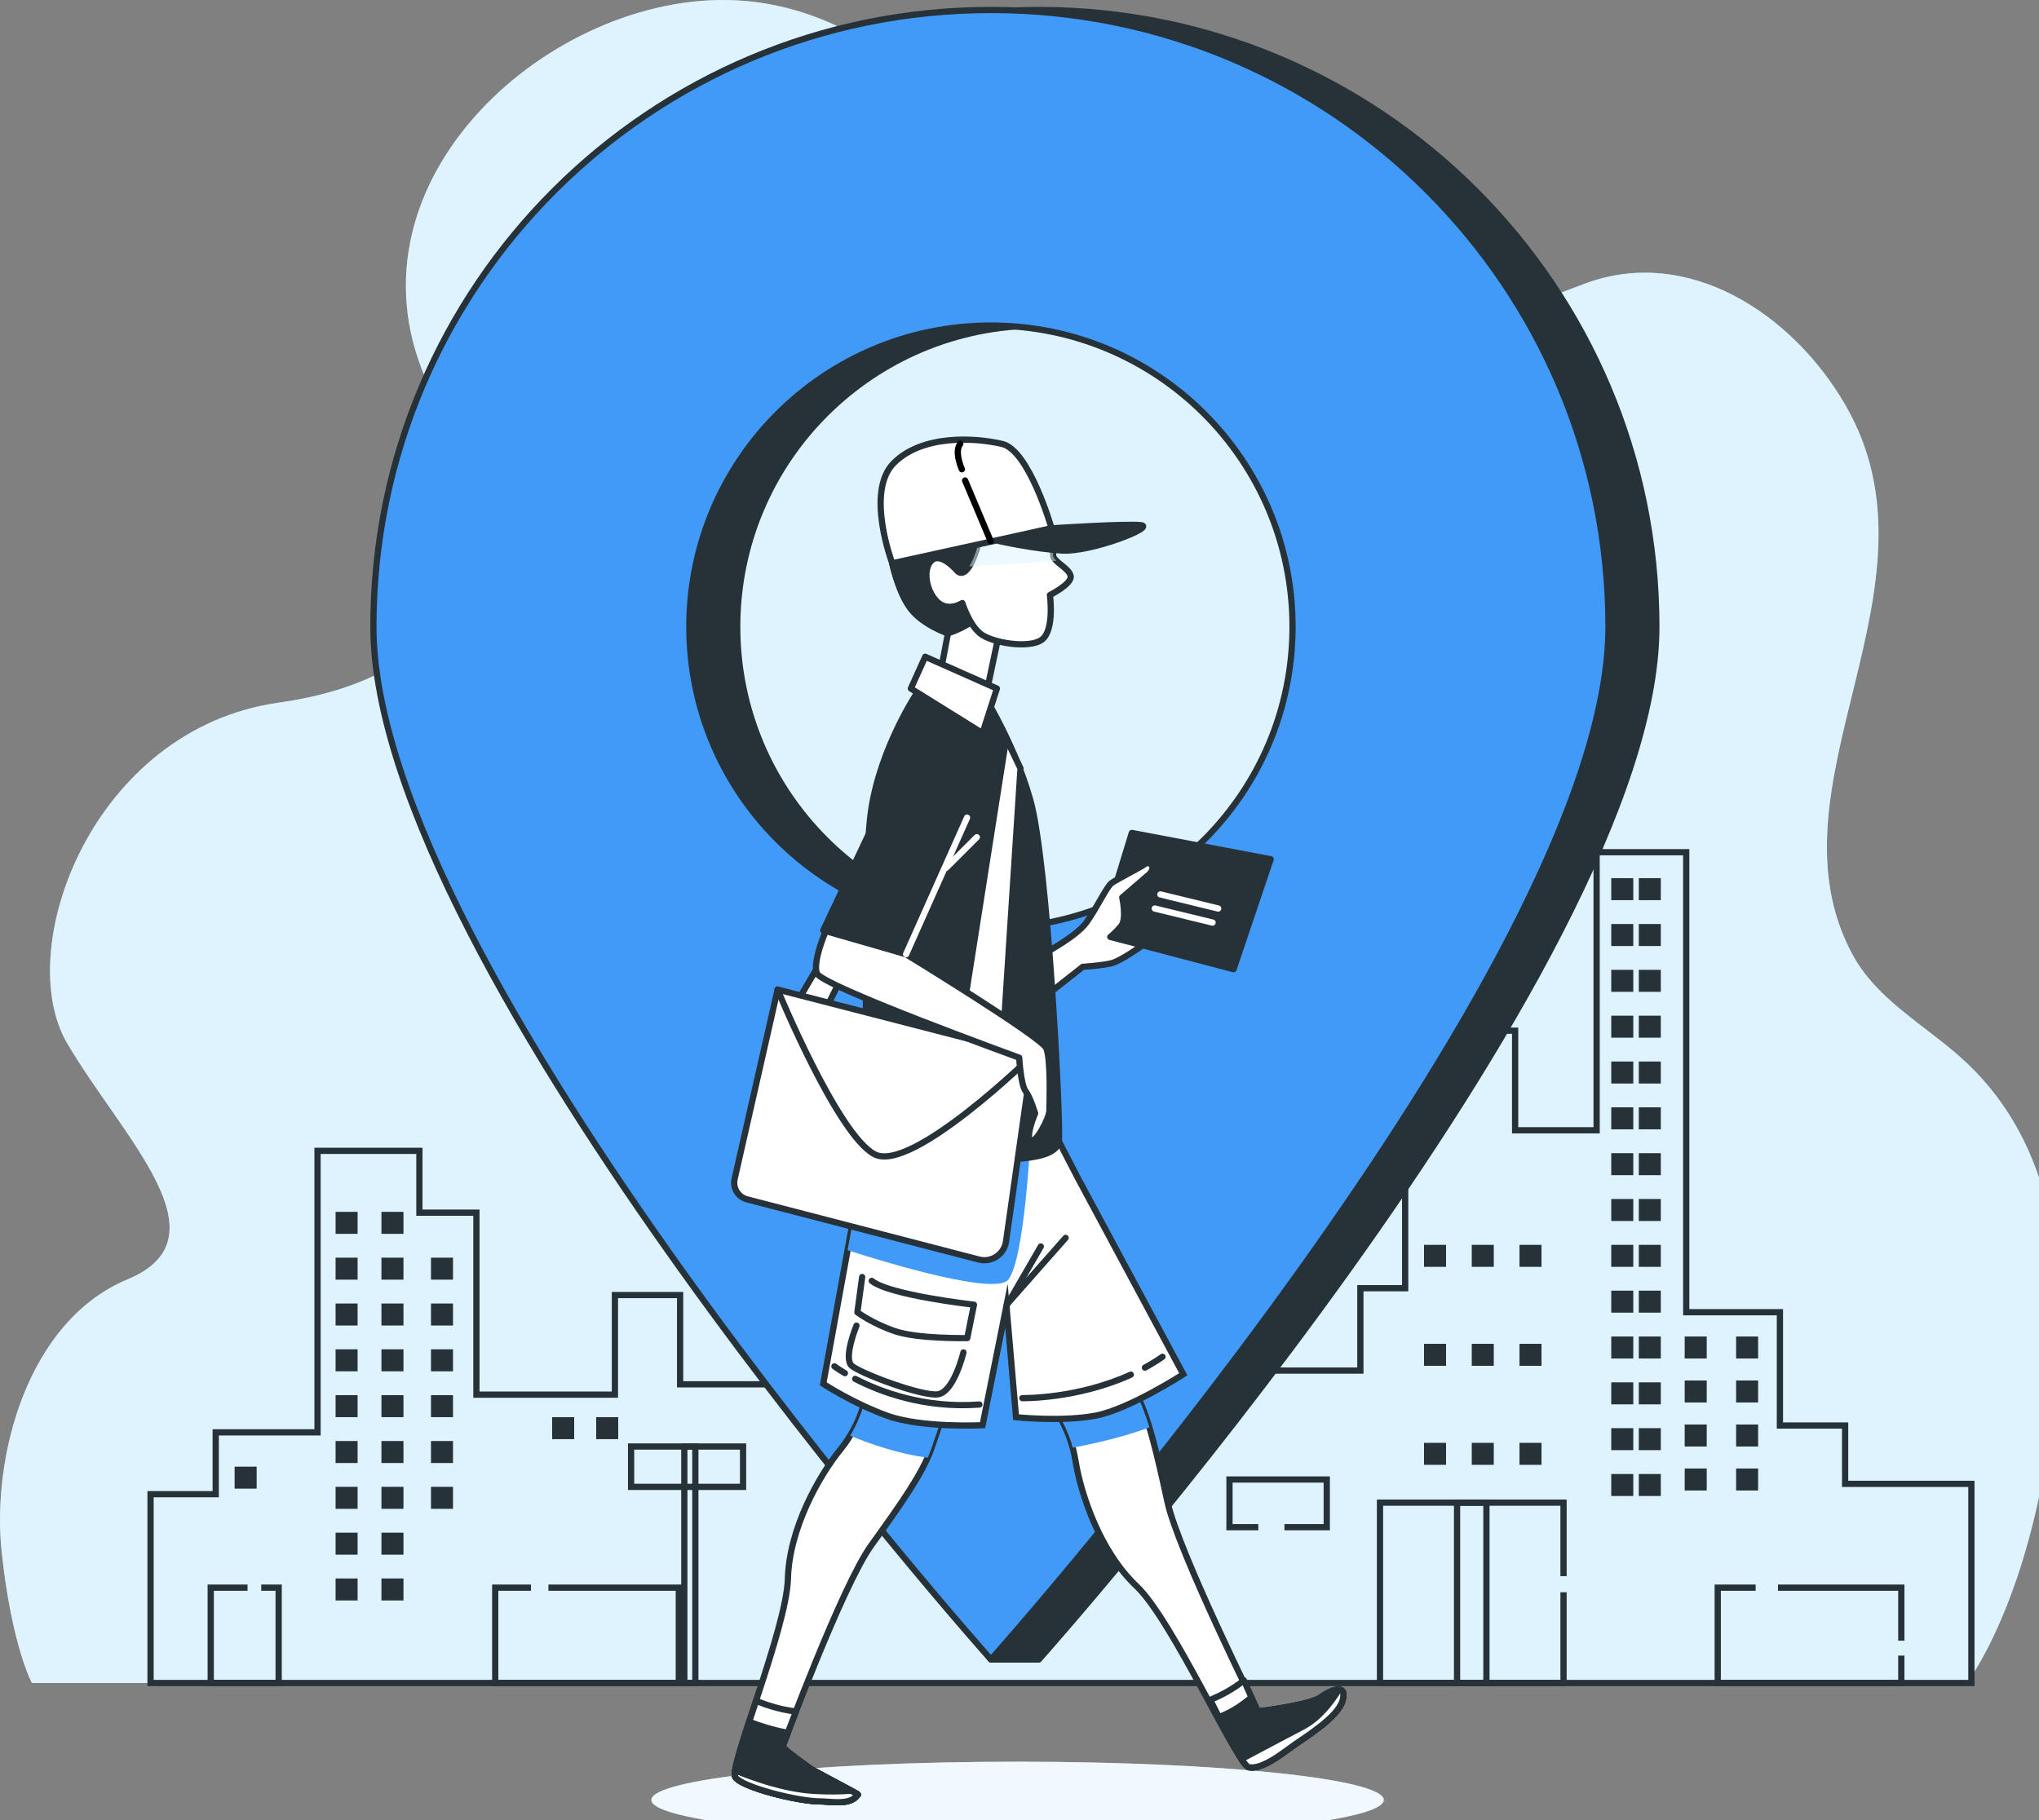 <svg width="327" height="292" viewBox="0 0 327 292" fill="none" xmlns="http://www.w3.org/2000/svg">
<rect x="0" y="0" width="327" height="292" fill="#808080" stroke="none"/>
<g clip-path="url(#clip0_4_333)">
<path d="M309.633 165.709C304.842 162.012 299.952 158.43 297.073 153.092C282.509 126.034 312.857 94.397 296.006 65.076C287.453 50.19 270.586 39.329 254.142 45.511C236.599 52.107 220.039 58.994 201.184 53.533C168.156 43.977 151.028 -0.736 115.067 0.008C85.548 0.621 52.697 31.683 69.794 63.926C82.731 88.315 74.647 108.501 44.736 112.704C14.825 116.907 1.889 152.233 10.779 167.365C19.669 182.505 36.652 198.481 20.483 205.207C4.307 211.941 -1.351 233.807 0.269 248.947C1.889 264.086 5.121 269.969 5.121 269.969H315.414C315.414 269.969 328.504 253.15 330.124 214.472C330.822 197.706 327.352 181.286 314.662 169.82C313.065 168.378 311.353 167.036 309.633 165.709Z" fill="#91D7F8"/>
<path opacity="0.7" d="M309.633 165.709C304.842 162.012 299.952 158.43 297.073 153.092C282.509 126.034 312.857 94.397 296.006 65.076C287.453 50.19 270.586 39.329 254.142 45.511C236.599 52.107 220.039 58.994 201.184 53.533C168.156 43.977 151.028 -0.736 115.067 0.008C85.548 0.621 52.697 31.683 69.794 63.926C82.731 88.315 74.647 108.501 44.736 112.704C14.825 116.907 1.889 152.233 10.779 167.365C19.669 182.505 36.652 198.481 20.483 205.207C4.307 211.941 -1.351 233.807 0.269 248.947C1.889 264.086 5.121 269.969 5.121 269.969H315.414C315.414 269.969 328.504 253.15 330.124 214.472C330.822 197.706 327.352 181.286 314.662 169.82C313.065 168.378 311.353 167.036 309.633 165.709Z" fill="white"/>
<path d="M163.188 294.865C195.625 294.865 221.92 292.117 221.92 288.729C221.92 285.34 195.625 282.593 163.188 282.593C130.752 282.593 104.457 285.34 104.457 288.729C104.457 292.117 130.752 294.865 163.188 294.865Z" fill="#DEF3FD"/>
<path opacity="0.5" d="M163.188 294.865C195.625 294.865 221.92 292.117 221.92 288.729C221.92 285.34 195.625 282.593 163.188 282.593C130.752 282.593 104.457 285.34 104.457 288.729C104.457 292.117 130.752 294.865 163.188 294.865Z" fill="white"/>
<path d="M295.906 238.025V228.668H285.449V210.492H270.425V136.703H256.053V181.309H242.986V165.333H225.351V206.641H218.166V219.856H201.176V214.902H206.404V212.148H184.846V215.446H187.464V229.765H176.355V202.784H137.155V222.057H109.071V207.738H98.615V223.714H76.404V194.523H67.261V184.607H50.923V229.765H34.594V239.682H24.145V269.969H316.158V238.025H295.906Z" stroke="#263238" stroke-miterlimit="10"/>
<path d="M57.349 194.393H53.818V197.921H57.349V194.393Z" fill="#263238"/>
<path d="M64.704 194.393H61.173V197.921H64.704V194.393Z" fill="#263238"/>
<path d="M57.349 201.741H53.818V205.269H57.349V201.741Z" fill="#263238"/>
<path d="M64.704 201.741H61.173V205.269H64.704V201.741Z" fill="#263238"/>
<path d="M72.65 201.741H69.119V205.269H72.65V201.741Z" fill="#263238"/>
<path d="M72.65 209.096H69.119V212.624H72.65V209.096Z" fill="#263238"/>
<path d="M72.65 216.443H69.119V219.971H72.65V216.443Z" fill="#263238"/>
<path d="M72.65 223.798H69.119V227.326H72.65V223.798Z" fill="#263238"/>
<path d="M72.65 231.153H69.119V234.681H72.65V231.153Z" fill="#263238"/>
<path d="M72.65 238.501H69.119V242.029H72.65V238.501Z" fill="#263238"/>
<path d="M57.349 209.096H53.818V212.624H57.349V209.096Z" fill="#263238"/>
<path d="M64.704 209.096H61.173V212.624H64.704V209.096Z" fill="#263238"/>
<path d="M57.349 216.443H53.818V219.971H57.349V216.443Z" fill="#263238"/>
<path d="M64.704 216.443H61.173V219.971H64.704V216.443Z" fill="#263238"/>
<path d="M57.349 223.798H53.818V227.326H57.349V223.798Z" fill="#263238"/>
<path d="M64.704 223.798H61.173V227.326H64.704V223.798Z" fill="#263238"/>
<path d="M57.349 231.153H53.818V234.681H57.349V231.153Z" fill="#263238"/>
<path d="M41.158 235.264H37.626V238.792H41.158V235.264Z" fill="#263238"/>
<path d="M92.081 227.326H88.55V230.854H92.081V227.326Z" fill="#263238"/>
<path d="M99.144 227.326H95.613V230.854H99.144V227.326Z" fill="#263238"/>
<path d="M261.934 140.867H258.402V144.395H261.934V140.867Z" fill="#263238"/>
<path d="M266.348 140.867H262.817V144.395H266.348V140.867Z" fill="#263238"/>
<path d="M261.934 148.222H258.402V151.75H261.934V148.222Z" fill="#263238"/>
<path d="M266.348 148.222H262.817V151.75H266.348V148.222Z" fill="#263238"/>
<path d="M261.934 155.57H258.402V159.098H261.934V155.57Z" fill="#263238"/>
<path d="M266.348 155.57H262.817V159.098H266.348V155.57Z" fill="#263238"/>
<path d="M261.934 162.925H258.402V166.453H261.934V162.925Z" fill="#263238"/>
<path d="M266.348 162.925H262.817V166.453H266.348V162.925Z" fill="#263238"/>
<path d="M261.934 170.28H258.402V173.808H261.934V170.28Z" fill="#263238"/>
<path d="M266.348 170.28H262.817V173.808H266.348V170.28Z" fill="#263238"/>
<path d="M261.934 177.627H258.402V181.155H261.934V177.627Z" fill="#263238"/>
<path d="M266.348 177.627H262.817V181.155H266.348V177.627Z" fill="#263238"/>
<path d="M261.934 184.982H258.402V188.51H261.934V184.982Z" fill="#263238"/>
<path d="M266.348 184.982H262.817V188.51H266.348V184.982Z" fill="#263238"/>
<path d="M261.934 192.33H258.402V195.858H261.934V192.33Z" fill="#263238"/>
<path d="M266.348 192.33H262.817V195.858H266.348V192.33Z" fill="#263238"/>
<path d="M261.934 199.685H258.402V203.213H261.934V199.685Z" fill="#263238"/>
<path d="M266.348 199.685H262.817V203.213H266.348V199.685Z" fill="#263238"/>
<path d="M231.908 199.685H228.376V203.213H231.908V199.685Z" fill="#263238"/>
<path d="M239.562 199.685H236.031V203.213H239.562V199.685Z" fill="#263238"/>
<path d="M247.216 199.685H243.685V203.213H247.216V199.685Z" fill="#263238"/>
<path d="M231.908 215.561H228.376V219.089H231.908V215.561Z" fill="#263238"/>
<path d="M239.562 215.561H236.031V219.089H239.562V215.561Z" fill="#263238"/>
<path d="M247.216 215.561H243.685V219.089H247.216V215.561Z" fill="#263238"/>
<path d="M231.908 231.445H228.376V234.973H231.908V231.445Z" fill="#263238"/>
<path d="M239.562 231.445H236.031V234.973H239.562V231.445Z" fill="#263238"/>
<path d="M247.216 231.445H243.685V234.973H247.216V231.445Z" fill="#263238"/>
<path d="M261.934 207.033H258.402V210.561H261.934V207.033Z" fill="#263238"/>
<path d="M266.348 207.033H262.817V210.561H266.348V207.033Z" fill="#263238"/>
<path d="M261.934 214.388H258.402V217.916H261.934V214.388Z" fill="#263238"/>
<path d="M266.348 214.388H262.817V217.916H266.348V214.388Z" fill="#263238"/>
<path d="M261.934 221.743H258.402V225.271H261.934V221.743Z" fill="#263238"/>
<path d="M266.348 221.743H262.817V225.271H266.348V221.743Z" fill="#263238"/>
<path d="M273.711 214.388H270.179V217.916H273.711V214.388Z" fill="#263238"/>
<path d="M281.956 214.388H278.425V217.916H281.956V214.388Z" fill="#263238"/>
<path d="M273.711 221.444H270.179V224.972H273.711V221.444Z" fill="#263238"/>
<path d="M281.956 221.444H278.425V224.972H281.956V221.444Z" fill="#263238"/>
<path d="M273.711 228.507H270.179V232.035H273.711V228.507Z" fill="#263238"/>
<path d="M281.956 228.507H278.425V232.035H281.956V228.507Z" fill="#263238"/>
<path d="M273.711 235.563H270.179V239.091H273.711V235.563Z" fill="#263238"/>
<path d="M281.956 235.563H278.425V239.091H281.956V235.563Z" fill="#263238"/>
<path d="M261.934 229.09H258.402V232.618H261.934V229.09Z" fill="#263238"/>
<path d="M266.348 229.09H262.817V232.618H266.348V229.09Z" fill="#263238"/>
<path d="M261.934 236.445H258.402V239.973H261.934V236.445Z" fill="#263238"/>
<path d="M266.348 236.445H262.817V239.973H266.348V236.445Z" fill="#263238"/>
<path d="M64.704 231.153H61.173V234.681H64.704V231.153Z" fill="#263238"/>
<path d="M57.349 238.501H53.818V242.029H57.349V238.501Z" fill="#263238"/>
<path d="M64.704 238.501H61.173V242.029H64.704V238.501Z" fill="#263238"/>
<path d="M57.349 245.856H53.818V249.384H57.349V245.856Z" fill="#263238"/>
<path d="M64.704 245.856H61.173V249.384H64.704V245.856Z" fill="#263238"/>
<path d="M57.349 253.203H53.818V256.731H57.349V253.203Z" fill="#263238"/>
<path d="M64.704 253.203H61.173V256.731H64.704V253.203Z" fill="#263238"/>
<path d="M250.748 255.412V269.969H221.313V241.039H250.748V252.828" stroke="#263238" stroke-miterlimit="10"/>
<path d="M304.919 265.574V269.969H275.477V254.676H281.557" stroke="#263238" stroke-miterlimit="10"/>
<path d="M285.142 254.676H304.919V263.181" stroke="#263238" stroke-miterlimit="10"/>
<path d="M87.951 254.676H108.864V269.969H79.421V254.676H85.156" stroke="#263238" stroke-miterlimit="10"/>
<path d="M41.895 254.676H44.69V269.969H33.795V254.676H39.699" stroke="#263238" stroke-miterlimit="10"/>
<path d="M238.38 241.039H233.674V269.969H238.38V241.039Z" stroke="#263238" stroke-miterlimit="10"/>
<path d="M201.798 244.974H197.176V237.327H212.776V244.974H205.989" stroke="#263238" stroke-miterlimit="10"/>
<path d="M119.167 232.035H101.21V238.508H119.167V232.035Z" stroke="#263238" stroke-miterlimit="10"/>
<path d="M111.513 232.035H109.747V269.969H111.513V232.035Z" stroke="#263238" stroke-miterlimit="10"/>
<path d="M166.597 1.603C111.904 1.603 67.56 45.902 67.56 100.54C67.56 149.894 158.92 266.203 158.92 266.203H166.597C166.597 266.203 265.634 155.179 265.634 100.54C265.634 45.902 221.29 1.603 166.597 1.603ZM166.597 148.859C139.888 148.859 118.23 127.223 118.23 100.54C118.23 73.858 139.888 52.222 166.597 52.222C193.306 52.222 214.964 73.858 214.964 100.54C214.964 127.223 193.306 148.859 166.597 148.859Z" fill="#263238" stroke="#263238" stroke-linecap="round" stroke-linejoin="round"/>
<path d="M158.92 1.603C104.227 1.603 59.883 45.902 59.883 100.54C59.883 155.179 158.92 266.203 158.92 266.203C158.92 266.203 257.957 155.179 257.957 100.54C257.957 45.902 213.613 1.603 158.92 1.603ZM158.92 148.859C132.211 148.859 110.553 127.223 110.553 100.54C110.553 73.858 132.211 52.222 158.92 52.222C185.629 52.222 207.287 73.858 207.287 100.54C207.287 127.223 185.629 148.859 158.92 148.859Z" fill="#429AF8" stroke="#263238" stroke-linecap="round" stroke-linejoin="round"/>
<path d="M127.773 160.839L138.713 142.24L138.905 148.951L132.379 161.989L127.773 160.839Z" fill="white" stroke="#263238" stroke-linecap="round" stroke-linejoin="round"/>
<path d="M138.905 223.668C138.905 223.668 138.291 228.185 134.79 232.496C131.297 236.806 126.568 245.227 126.36 253.234C126.153 261.241 116.887 283.399 117.915 285.04C118.944 286.681 127.988 288.944 131.489 288.944C133.324 288.944 136.364 289.649 137.569 287.862C137.638 287.762 130.399 284.012 129.923 283.667C129.562 283.399 125.385 280.476 125.524 280.116C125.524 280.116 134.997 254.469 139.719 247.896C144.448 241.323 147.941 236.399 149.385 232.288C150.82 228.178 152.056 224.281 152.056 224.281L138.897 223.668H138.905Z" fill="white" stroke="#263238" stroke-linecap="round" stroke-linejoin="round"/>
<g style="mix-blend-mode:multiply">
<path d="M136.333 230.294C139.78 231.729 144.203 233.216 148.771 233.838C149.008 233.309 149.216 232.795 149.392 232.296C150.828 228.185 152.064 224.289 152.064 224.289L138.905 223.676C138.905 223.676 138.475 226.782 136.333 230.31V230.294Z" fill="#429AF8"/>
</g>
<path d="M168.655 225.348C168.655 225.348 171.603 228.829 172.478 234.306C173.353 239.782 176.447 248.931 182.274 254.438C188.094 259.953 198.397 283.145 200.308 283.483C202.542 283.874 205.943 281.029 207.609 279.871C209.721 278.398 214.565 275.391 215.31 272.791C216.169 269.8 213.091 271.304 211.801 272.27C210.12 273.52 201.728 274.548 201.728 274.548C201.728 274.548 188.969 248.862 187.241 240.955C185.514 233.048 184.186 227.158 182.09 223.338C179.994 219.519 177.921 215.998 177.921 215.998L168.662 225.355L168.655 225.348Z" fill="white" stroke="#263238" stroke-linecap="round" stroke-linejoin="round"/>
<g style="mix-blend-mode:multiply">
<path d="M182.09 223.33C179.994 219.511 177.921 215.991 177.921 215.991L168.662 225.347C168.662 225.347 170.873 227.963 172.033 232.219C176.478 231.391 180.762 230.294 184.332 228.968C183.656 226.759 182.942 224.872 182.098 223.33H182.09Z" fill="#429AF8"/>
</g>
<path d="M215.302 272.791C216.162 269.8 213.083 271.304 211.793 272.27C210.112 273.52 201.721 274.548 201.721 274.548C201.721 274.548 200.807 272.554 199.487 269.547C197.713 270.997 195.671 272.025 194.09 272.684C196.969 278.352 199.356 283.322 200.3 283.491C202.535 283.882 205.936 281.036 207.602 279.878C209.713 278.406 214.557 275.399 215.302 272.799V272.791Z" fill="white" stroke="#263238" stroke-linecap="round" stroke-linejoin="round"/>
<path d="M139.182 182.674L132.026 221.973C132.026 221.973 136.625 225.033 142.245 227.081C147.865 229.121 157.576 228.615 157.576 228.615L161.407 209.471L162.943 227.334C162.943 227.334 170.351 228.101 175.718 227.081C181.084 226.061 189.767 220.447 189.767 220.447L172.908 189.055L169.077 181.654L139.189 180.887V182.674H139.182Z" fill="white" stroke="#263238" stroke-miterlimit="10"/>
<g style="mix-blend-mode:multiply">
<path d="M161.707 205.253C164.302 202.009 165.238 182.935 165.238 182.935L139.182 180.964V182.682L135.926 200.552C143.22 202.876 159.688 207.777 161.707 205.261V205.253Z" fill="#429AF8"/>
</g>
<path d="M183.242 151.635L197.828 155.47L203.778 137.83L181.514 133.612L176.524 149.91L183.242 151.635Z" fill="#263238" stroke="#263238" stroke-linecap="round" stroke-linejoin="round"/>
<path d="M186.09 143.475L195.364 145.737" stroke="white" stroke-linecap="round" stroke-linejoin="round"/>
<path d="M185.192 145.737L194.466 147.992" stroke="white" stroke-linecap="round" stroke-linejoin="round"/>
<path d="M168.079 152.594C168.079 152.594 172.685 150.101 174.221 147.992C175.756 145.883 177.484 142.24 178.251 141.665C179.019 141.09 182.858 139.172 183.625 138.597C184.393 138.022 185.545 139.172 184.201 140.323C182.858 141.473 179.979 143.966 179.979 143.966C179.979 143.966 180.746 147.417 179.787 148.567C178.827 149.718 178.059 150.293 178.059 150.293L183.242 151.635C183.242 151.635 179.787 154.128 178.251 154.511C176.716 154.895 173.645 155.087 173.645 155.087L167.311 160.072L168.079 152.594Z" fill="white" stroke="#263238" stroke-linecap="round" stroke-linejoin="round"/>
<path d="M147.35 110.71C147.35 110.71 141.216 119.645 139.688 130.107C138.153 140.568 139.174 182.682 139.174 182.682C139.174 182.682 147.35 186.003 153.738 186.003C160.125 186.003 169.576 186.516 169.829 182.942C170.083 179.368 168.041 138.282 165.231 128.327C162.421 118.372 156.801 109.951 156.801 109.951C156.801 109.951 150.413 105.61 147.35 110.718V110.71Z" fill="#263238" stroke="#263238" stroke-linecap="round" stroke-linejoin="round"/>
<path d="M161.361 118.464L153.108 171.001L160.402 173.685L163.664 123.258L161.361 118.464Z" fill="white" stroke="#263238" stroke-linecap="round" stroke-linejoin="round"/>
<path d="M143.089 90.355C143.089 90.355 144.11 95.203 146.153 97.756C148.195 100.31 152.026 101.584 152.026 101.584L150.928 107.389L158.083 111.73L160.716 99.29L161.484 84.488C161.484 84.488 143.604 87.548 143.089 90.355Z" fill="white" stroke="#263238" stroke-linecap="round" stroke-linejoin="round"/>
<path d="M143.089 90.355C143.089 90.355 144.11 95.202 146.153 97.756C148.195 100.31 152.026 101.584 152.026 101.584C152.026 101.584 158.16 99.796 158.667 95.716C159.035 92.779 158.475 87.717 158.137 85.117C152.939 86.16 143.458 88.323 143.089 90.355Z" fill="#263238" stroke="#263238" stroke-linecap="round" stroke-linejoin="round"/>
<path d="M153.561 91.628C153.561 91.628 151.005 88.568 149.477 89.841C147.941 91.115 148.456 94.689 150.245 96.476C152.033 98.263 154.329 96.729 154.329 96.729C154.329 96.729 155.35 100.05 157.139 101.576C158.928 103.11 165.062 104.13 167.104 102.596C169.146 101.062 168.378 95.448 168.378 95.448C168.378 95.448 171.956 93.661 171.703 92.388C171.449 91.115 168.893 90.094 168.893 89.067C168.893 88.039 168.639 86.774 168.639 86.774V84.734L156.885 87.287C156.885 87.287 155.35 93.155 153.561 91.628Z" fill="white" stroke="#263238" stroke-linecap="round" stroke-linejoin="round"/>
<g style="mix-blend-mode:multiply" opacity="0.5">
<g style="mix-blend-mode:multiply">
<path d="M156.885 87.287C156.885 87.287 156.31 89.473 155.457 90.831C160.048 90.616 164.985 90.332 169.399 89.949C169.1 89.657 168.893 89.366 168.893 89.074C168.893 88.054 168.639 86.781 168.639 86.781V84.741L156.885 87.295V87.287Z" fill="#DEF3FD"/>
</g>
</g>
<path d="M143.089 90.355L168.639 84.741C168.639 84.741 165.062 72.232 160.716 71.212C156.371 70.192 147.941 69.678 143.343 74.272C138.744 78.866 143.089 90.348 143.089 90.348V90.355Z" fill="white" stroke="#263238" stroke-linecap="round" stroke-linejoin="round"/>
<path d="M160.202 86.781C160.202 86.781 165.822 88.054 170.42 88.315C175.019 88.568 185.491 84.488 182.942 84.235C180.386 83.982 168.639 84.749 168.639 84.749L160.21 86.789L160.202 86.781Z" fill="#263238" stroke="#263238" stroke-linecap="round" stroke-linejoin="round"/>
<path d="M148.379 105.349L146.076 110.45L157.569 117.598L159.872 110.45L148.379 105.349Z" fill="white" stroke="#263238" stroke-linecap="round" stroke-linejoin="round"/>
<path d="M124.702 158.73L165.584 169.275L161.338 199.141C161.046 201.211 159.012 202.561 156.985 202.04L119.819 192.391C118.368 192.016 117.478 190.558 117.816 189.093L124.71 158.73H124.702Z" fill="white" stroke="#263238" stroke-linecap="round" stroke-linejoin="round"/>
<path d="M124.702 158.73C124.702 158.73 134.322 182.099 140.272 185.167C146.222 188.234 165.584 169.275 165.584 169.275" stroke="#263238" stroke-linecap="round" stroke-linejoin="round"/>
<path d="M132.794 148.475C132.794 148.475 130.238 154.089 131.005 156.13C131.773 158.17 163.449 169.659 163.449 169.659C163.449 169.659 163.703 174 164.471 175.02C165.238 176.04 166.006 178.594 166.006 178.594C166.006 178.594 164.471 182.168 165.238 182.935C166.006 183.702 168.302 179.361 168.302 178.088C168.302 176.814 168.555 169.919 167.787 168.132C167.019 166.345 145.308 153.077 145.308 153.077L132.786 148.483L132.794 148.475Z" fill="white" stroke="#263238" stroke-linecap="round" stroke-linejoin="round"/>
<path d="M146.843 117.851L132.026 149.242L145.308 153.069L156.041 128.059" fill="#263238"/>
<path d="M146.843 117.851L132.026 149.242L145.308 153.069L156.041 128.059" stroke="#263238" stroke-linecap="round" stroke-linejoin="round"/>
<path d="M145.308 153.069L155.089 131.157" stroke="white" stroke-linecap="round" stroke-linejoin="round"/>
<path d="M151.734 139.21L156.655 134.294" stroke="white" stroke-linecap="round" stroke-linejoin="round"/>
<path d="M137.147 221.183C141.055 223.208 148.156 225.961 157.062 225.301" stroke="#263238" stroke-linecap="round" stroke-linejoin="round"/>
<path d="M133.815 219.173C133.815 219.173 134.406 219.618 135.504 220.27" stroke="#263238" stroke-linecap="round" stroke-linejoin="round"/>
<path d="M183.61 219.381C184.57 218.859 185.514 218.284 186.435 217.64" stroke="#263238" stroke-linecap="round" stroke-linejoin="round"/>
<path d="M163.956 224.274C163.956 224.274 172.678 224.45 181.353 220.508" stroke="#263238" stroke-linecap="round" stroke-linejoin="round"/>
<path d="M161.407 209.471L166.92 199.946" stroke="#263238" stroke-linecap="round" stroke-linejoin="round"/>
<path d="M161.707 208.973L170.896 198.565" stroke="#263238" stroke-linecap="round" stroke-linejoin="round"/>
<path d="M138.268 204.847L137.5 210.507C137.5 210.507 139.949 212.34 143.627 213.567C147.304 214.794 155.12 214.641 155.12 214.641L156.194 209.287C156.194 209.287 142.56 207.753 139.803 205.46" stroke="#263238" stroke-linecap="round" stroke-linejoin="round"/>
<path d="M137.354 212.647C137.354 212.647 135.212 217.847 136.587 219.074C137.969 220.301 147.772 223.975 150.375 223.668C152.978 223.361 154.513 216.934 154.513 216.934" stroke="#263238" stroke-linecap="round" stroke-linejoin="round"/>
<path d="M215.302 272.791C216.162 269.8 213.083 271.304 211.793 272.27C210.112 273.52 201.721 274.548 201.721 274.548C201.721 274.548 201.329 273.696 200.692 272.27C199.663 273.16 197.805 274.571 195.487 275.445C197.729 279.878 199.517 283.352 200.3 283.491C202.535 283.882 205.936 281.036 207.602 279.878C209.713 278.406 214.557 275.399 215.302 272.799V272.791Z" fill="#263238" stroke="#263238" stroke-linecap="round" stroke-linejoin="round"/>
<path d="M208.922 276.979C205.467 278.774 201.437 280.952 199.11 282.171C199.617 282.954 200.024 283.437 200.3 283.483C202.535 283.874 205.936 281.029 207.602 279.871C209.713 278.398 214.557 275.391 215.302 272.791C215.663 271.534 215.325 271.074 214.718 271.035C213.406 273.167 211.448 275.668 208.914 276.979H208.922Z" fill="white" stroke="#263238" stroke-linecap="round" stroke-linejoin="round"/>
<path d="M129.93 283.667C129.57 283.399 125.393 280.476 125.531 280.116C125.531 280.116 126.36 277.869 127.65 274.54C125.132 274.256 122.837 273.482 121.255 272.83C119.213 279.027 117.439 284.281 117.923 285.055C118.952 286.696 127.996 288.959 131.497 288.959C133.331 288.959 136.372 289.665 137.577 287.878C137.646 287.778 130.406 284.027 129.93 283.682V283.667Z" fill="white" stroke="#263238" stroke-linecap="round" stroke-linejoin="round"/>
<path d="M137.577 287.87C137.646 287.77 130.406 284.02 129.93 283.675C129.57 283.406 125.393 280.484 125.531 280.124C125.531 280.124 125.831 279.311 126.345 277.953C123.842 277.516 121.562 276.734 120.15 276.189C118.629 280.837 117.532 284.434 117.923 285.055C118.952 286.696 127.996 288.959 131.497 288.959C133.331 288.959 136.372 289.665 137.577 287.878V287.87Z" fill="#263238" stroke="#263238" stroke-linecap="round" stroke-linejoin="round"/>
<path d="M130.391 287.256C125.677 286.973 120.457 285.04 117.9 283.989C117.816 284.518 117.816 284.886 117.915 285.055C118.944 286.696 127.988 288.959 131.489 288.959C133.324 288.959 136.364 289.665 137.569 287.878C137.585 287.855 137.155 287.601 136.495 287.241C134.928 287.364 132.894 287.417 130.391 287.264V287.256Z" fill="white" stroke="#263238" stroke-linecap="round" stroke-linejoin="round"/>
<path d="M158.874 86.804L154.774 77.072" stroke="black" stroke-linecap="round" stroke-linejoin="round"/>
<path d="M154.26 75.277C154.26 75.277 152.978 72.462 154.006 71.181" stroke="black" stroke-linecap="round" stroke-linejoin="round"/>
</g>
<defs>
<clipPath id="clip0_4_333">
<rect width="327" height="292" fill="white"/>
</clipPath>
</defs>
</svg>
